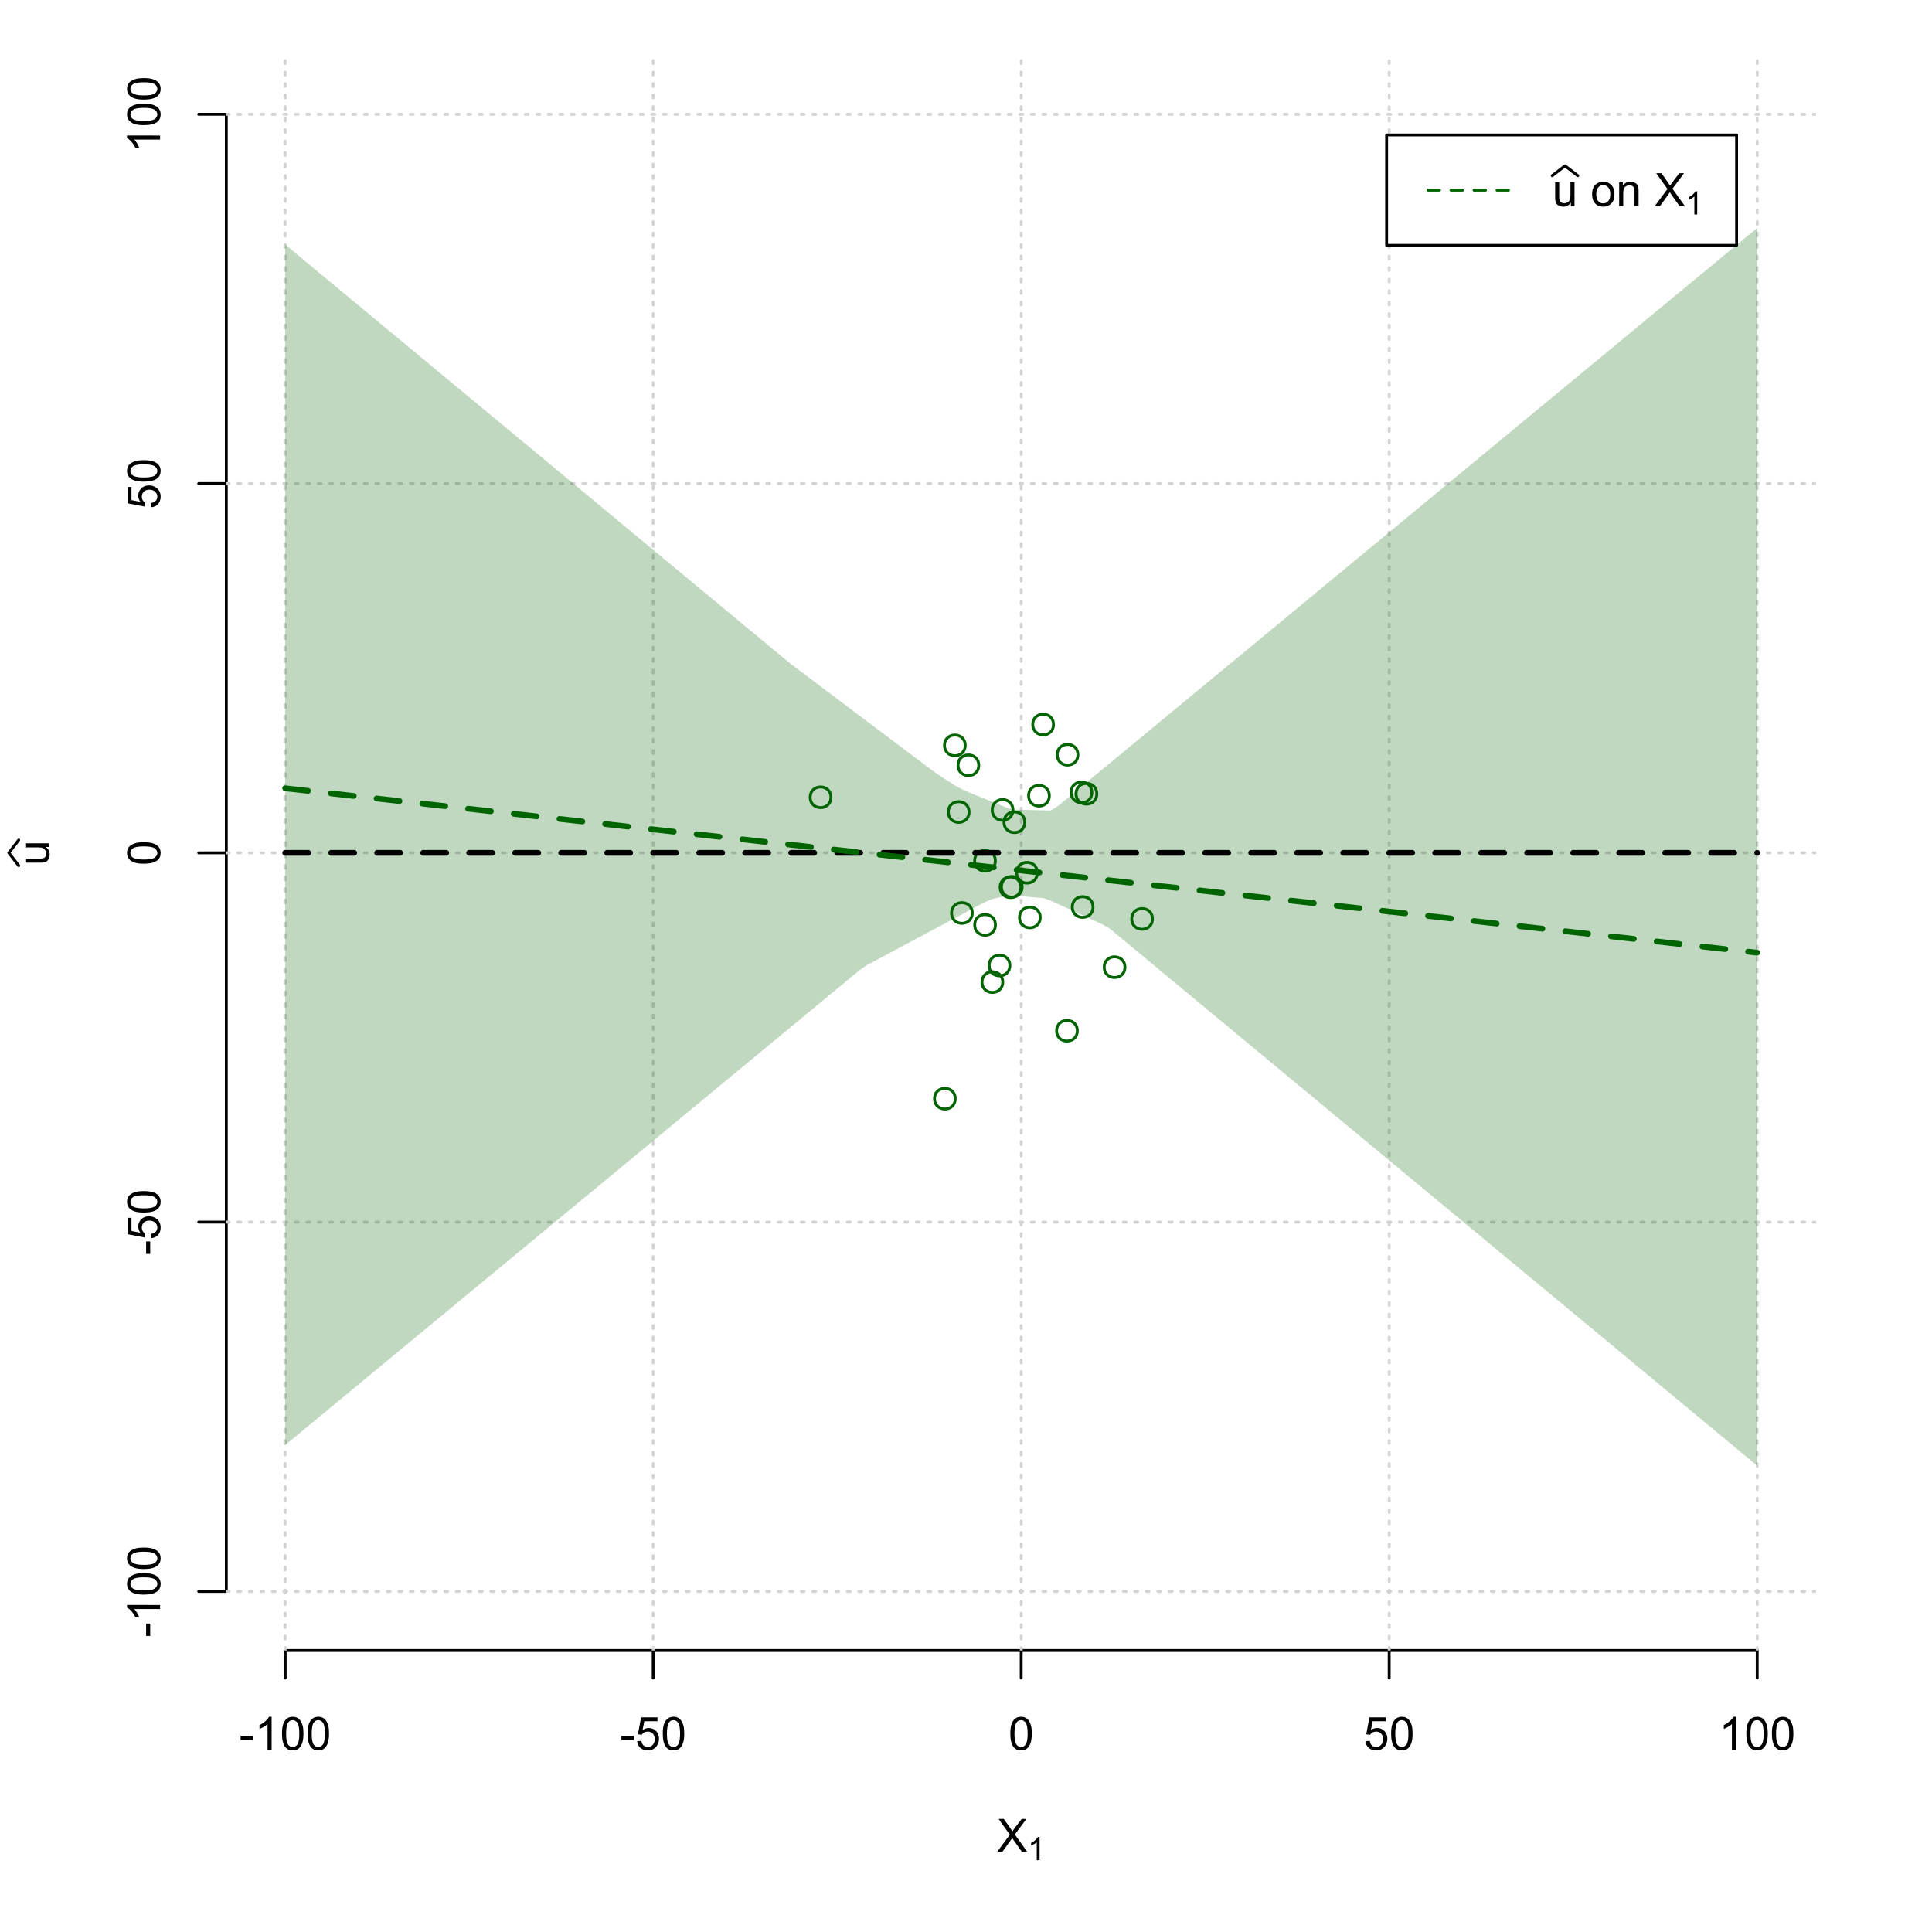 <?xml version="1.0" encoding="UTF-8"?>
<svg xmlns="http://www.w3.org/2000/svg" xmlns:xlink="http://www.w3.org/1999/xlink" width="504pt" height="504pt" viewBox="0 0 504 504" version="1.1">
<defs>
<g>
<symbol overflow="visible" id="glyph0-0">
<path style="stroke:none;" d="M 1.5 0 L 1.5 -7.5 L 7.5 -7.5 L 7.5 0 Z M 1.688 -0.188 L 7.312 -0.188 L 7.312 -7.312 L 1.688 -7.312 Z M 1.688 -0.188 "/>
</symbol>
<symbol overflow="visible" id="glyph0-1">
<path style="stroke:none;" d="M 0.055 0 L 3.375 -4.477 L 0.445 -8.59 L 1.797 -8.59 L 3.359 -6.387 C 3.68 -5.93 3.91 -5.578 4.047 -5.332 C 4.238 -5.645 4.465 -5.969 4.727 -6.312 L 6.457 -8.59 L 7.695 -8.59 L 4.676 -4.539 L 7.93 0 L 6.523 0 L 4.359 -3.062 C 4.238 -3.238 4.113 -3.43 3.984 -3.641 C 3.789 -3.324 3.652 -3.109 3.574 -2.992 L 1.418 0 Z M 0.055 0 "/>
</symbol>
<symbol overflow="visible" id="glyph0-2">
<path style="stroke:none;" d="M 0.383 -2.578 L 0.383 -3.641 L 3.621 -3.641 L 3.621 -2.578 Z M 0.383 -2.578 "/>
</symbol>
<symbol overflow="visible" id="glyph0-3">
<path style="stroke:none;" d="M 4.469 0 L 3.414 0 L 3.414 -6.719 C 3.16 -6.477 2.828 -6.234 2.414 -5.996 C 2 -5.75 1.629 -5.57 1.305 -5.449 L 1.305 -6.469 C 1.895 -6.742 2.41 -7.078 2.852 -7.477 C 3.293 -7.871 3.605 -8.254 3.789 -8.625 L 4.469 -8.625 Z M 4.469 0 "/>
</symbol>
<symbol overflow="visible" id="glyph0-4">
<path style="stroke:none;" d="M 0.5 -4.234 C 0.496 -5.246 0.602 -6.062 0.812 -6.688 C 1.02 -7.305 1.328 -7.785 1.742 -8.121 C 2.148 -8.457 2.668 -8.625 3.297 -8.625 C 3.758 -8.625 4.164 -8.531 4.512 -8.348 C 4.855 -8.16 5.141 -7.891 5.371 -7.543 C 5.594 -7.191 5.773 -6.766 5.906 -6.266 C 6.035 -5.762 6.098 -5.086 6.102 -4.234 C 6.098 -3.227 5.996 -2.414 5.789 -1.797 C 5.578 -1.176 5.266 -0.695 4.859 -0.359 C 4.445 -0.02 3.926 0.145 3.297 0.148 C 2.465 0.145 1.816 -0.148 1.348 -0.742 C 0.781 -1.457 0.496 -2.621 0.5 -4.234 Z M 1.582 -4.234 C 1.582 -2.824 1.746 -1.887 2.074 -1.418 C 2.402 -0.949 2.809 -0.715 3.297 -0.719 C 3.777 -0.715 4.184 -0.949 4.52 -1.422 C 4.848 -1.887 5.016 -2.824 5.016 -4.234 C 5.016 -5.648 4.848 -6.59 4.52 -7.055 C 4.184 -7.516 3.773 -7.746 3.289 -7.75 C 2.801 -7.746 2.414 -7.543 2.125 -7.137 C 1.762 -6.613 1.582 -5.645 1.582 -4.234 Z M 1.582 -4.234 "/>
</symbol>
<symbol overflow="visible" id="glyph0-5">
<path style="stroke:none;" d="M 0.5 -2.25 L 1.605 -2.344 C 1.684 -1.805 1.871 -1.398 2.176 -1.125 C 2.473 -0.852 2.836 -0.715 3.258 -0.719 C 3.766 -0.715 4.195 -0.906 4.547 -1.293 C 4.898 -1.672 5.074 -2.18 5.074 -2.82 C 5.074 -3.414 4.902 -3.891 4.566 -4.242 C 4.227 -4.59 3.785 -4.762 3.242 -4.766 C 2.898 -4.762 2.594 -4.684 2.32 -4.531 C 2.047 -4.375 1.832 -4.176 1.676 -3.93 L 0.688 -4.062 L 1.516 -8.473 L 5.789 -8.473 L 5.789 -7.465 L 2.359 -7.465 L 1.898 -5.156 C 2.414 -5.516 2.953 -5.695 3.523 -5.695 C 4.27 -5.695 4.902 -5.434 5.422 -4.914 C 5.934 -4.395 6.191 -3.727 6.195 -2.914 C 6.191 -2.133 5.965 -1.461 5.516 -0.898 C 4.961 -0.199 4.211 0.145 3.258 0.148 C 2.477 0.145 1.836 -0.07 1.344 -0.508 C 0.844 -0.941 0.562 -1.523 0.5 -2.25 Z M 0.5 -2.25 "/>
</symbol>
<symbol overflow="visible" id="glyph0-6">
<path style="stroke:none;" d="M 4.867 0 L 4.867 -0.914 C 4.379 -0.211 3.723 0.141 2.895 0.141 C 2.527 0.141 2.184 0.07 1.867 -0.07 C 1.547 -0.211 1.309 -0.387 1.156 -0.602 C 1 -0.812 0.895 -1.074 0.832 -1.383 C 0.785 -1.59 0.762 -1.918 0.766 -2.367 L 0.766 -6.223 L 1.82 -6.223 L 1.82 -2.773 C 1.816 -2.219 1.84 -1.848 1.887 -1.656 C 1.949 -1.379 2.09 -1.16 2.309 -1.004 C 2.523 -0.84 2.789 -0.762 3.105 -0.766 C 3.418 -0.762 3.715 -0.844 3.996 -1.008 C 4.273 -1.172 4.469 -1.391 4.586 -1.672 C 4.699 -1.949 4.758 -2.355 4.758 -2.891 L 4.758 -6.223 L 5.812 -6.223 L 5.812 0 Z M 4.867 0 "/>
</symbol>
<symbol overflow="visible" id="glyph0-7">
<path style="stroke:none;" d=""/>
</symbol>
<symbol overflow="visible" id="glyph0-8">
<path style="stroke:none;" d="M 0.398 -3.109 C 0.398 -4.262 0.719 -5.117 1.359 -5.672 C 1.895 -6.133 2.547 -6.363 3.316 -6.363 C 4.172 -6.363 4.871 -6.082 5.414 -5.52 C 5.953 -4.957 6.223 -4.184 6.227 -3.199 C 6.223 -2.398 6.102 -1.766 5.867 -1.309 C 5.625 -0.848 5.277 -0.492 4.82 -0.238 C 4.359 0.016 3.859 0.141 3.316 0.141 C 2.441 0.141 1.734 -0.137 1.203 -0.695 C 0.664 -1.254 0.398 -2.059 0.398 -3.109 Z M 1.484 -3.109 C 1.48 -2.309 1.656 -1.711 2.004 -1.32 C 2.348 -0.922 2.785 -0.727 3.316 -0.727 C 3.84 -0.727 4.273 -0.926 4.621 -1.324 C 4.969 -1.723 5.145 -2.328 5.145 -3.148 C 5.145 -3.914 4.969 -4.496 4.617 -4.895 C 4.266 -5.289 3.832 -5.488 3.316 -5.492 C 2.785 -5.488 2.348 -5.293 2.004 -4.898 C 1.656 -4.5 1.48 -3.902 1.484 -3.109 Z M 1.484 -3.109 "/>
</symbol>
<symbol overflow="visible" id="glyph0-9">
<path style="stroke:none;" d="M 0.789 0 L 0.789 -6.223 L 1.742 -6.223 L 1.742 -5.336 C 2.195 -6.02 2.855 -6.363 3.719 -6.363 C 4.09 -6.363 4.434 -6.293 4.754 -6.16 C 5.066 -6.023 5.305 -5.848 5.461 -5.633 C 5.617 -5.41 5.727 -5.152 5.789 -4.852 C 5.828 -4.656 5.848 -4.312 5.848 -3.828 L 5.848 0 L 4.793 0 L 4.793 -3.785 C 4.793 -4.215 4.75 -4.535 4.668 -4.75 C 4.586 -4.961 4.441 -5.129 4.234 -5.258 C 4.023 -5.383 3.777 -5.449 3.5 -5.449 C 3.047 -5.449 2.66 -5.305 2.332 -5.02 C 2.004 -4.734 1.84 -4.195 1.844 -3.398 L 1.844 0 Z M 0.789 0 "/>
</symbol>
<symbol overflow="visible" id="glyph1-0">
<path style="stroke:none;" d="M 1.051 0 L 1.051 -5.25 L 5.25 -5.25 L 5.25 0 Z M 1.18 -0.133 L 5.117 -0.133 L 5.117 -5.117 L 1.18 -5.117 Z M 1.18 -0.133 "/>
</symbol>
<symbol overflow="visible" id="glyph1-1">
<path style="stroke:none;" d="M 3.129 0 L 2.391 0 L 2.391 -4.703 C 2.211 -4.531 1.977 -4.363 1.691 -4.195 C 1.398 -4.023 1.141 -3.895 0.914 -3.812 L 0.914 -4.527 C 1.328 -4.719 1.688 -4.953 1.996 -5.234 C 2.305 -5.508 2.523 -5.777 2.652 -6.039 L 3.129 -6.039 Z M 3.129 0 "/>
</symbol>
<symbol overflow="visible" id="glyph2-0">
<path style="stroke:none;" d="M 0 -1.5 L -7.5 -1.5 L -7.5 -7.5 L 0 -7.5 Z M -0.188 -1.688 L -0.188 -7.312 L -7.312 -7.312 L -7.312 -1.688 Z M -0.188 -1.688 "/>
</symbol>
<symbol overflow="visible" id="glyph2-1">
<path style="stroke:none;" d="M 0 -4.867 L -0.914 -4.867 C -0.211 -4.379 0.141 -3.723 0.141 -2.895 C 0.141 -2.527 0.07 -2.184 -0.07 -1.867 C -0.211 -1.547 -0.387 -1.309 -0.598 -1.156 C -0.809 -1 -1.07 -0.895 -1.383 -0.832 C -1.59 -0.789 -1.918 -0.766 -2.367 -0.77 L -6.223 -0.77 L -6.223 -1.824 L -2.773 -1.824 C -2.219 -1.82 -1.848 -1.844 -1.656 -1.887 C -1.379 -1.949 -1.16 -2.09 -1.004 -2.309 C -0.84 -2.523 -0.762 -2.789 -0.766 -3.105 C -0.762 -3.418 -0.844 -3.715 -1.008 -3.996 C -1.172 -4.273 -1.391 -4.469 -1.672 -4.586 C -1.945 -4.699 -2.352 -4.758 -2.887 -4.758 L -6.223 -4.758 L -6.223 -5.812 L 0 -5.812 Z M 0 -4.867 "/>
</symbol>
<symbol overflow="visible" id="glyph2-2">
<path style="stroke:none;" d="M -2.578 -0.383 L -3.641 -0.383 L -3.641 -3.621 L -2.578 -3.621 Z M -2.578 -0.383 "/>
</symbol>
<symbol overflow="visible" id="glyph2-3">
<path style="stroke:none;" d="M 0 -4.469 L 0 -3.414 L -6.719 -3.418 C -6.477 -3.16 -6.234 -2.828 -5.996 -2.418 C -5.75 -2.004 -5.57 -1.633 -5.449 -1.309 L -6.469 -1.309 C -6.742 -1.895 -7.078 -2.41 -7.477 -2.852 C -7.871 -3.293 -8.254 -3.605 -8.625 -3.793 L -8.625 -4.473 Z M 0 -4.469 "/>
</symbol>
<symbol overflow="visible" id="glyph2-4">
<path style="stroke:none;" d="M -4.234 -0.5 C -5.246 -0.496 -6.062 -0.602 -6.688 -0.812 C -7.305 -1.02 -7.785 -1.328 -8.121 -1.742 C -8.457 -2.152 -8.625 -2.672 -8.625 -3.301 C -8.625 -3.758 -8.531 -4.164 -8.348 -4.512 C -8.16 -4.859 -7.891 -5.145 -7.543 -5.371 C -7.191 -5.594 -6.766 -5.773 -6.266 -5.906 C -5.762 -6.035 -5.086 -6.098 -4.234 -6.102 C -3.223 -6.098 -2.41 -5.996 -1.793 -5.789 C -1.176 -5.578 -0.695 -5.266 -0.359 -4.859 C -0.02 -4.445 0.145 -3.926 0.148 -3.297 C 0.145 -2.465 -0.148 -1.816 -0.742 -1.348 C -1.457 -0.781 -2.621 -0.496 -4.234 -0.5 Z M -4.234 -1.582 C -2.824 -1.582 -1.887 -1.746 -1.418 -2.074 C -0.949 -2.402 -0.715 -2.809 -0.719 -3.297 C -0.715 -3.777 -0.949 -4.184 -1.422 -4.52 C -1.887 -4.848 -2.824 -5.016 -4.234 -5.016 C -5.648 -5.016 -6.59 -4.848 -7.055 -4.52 C -7.516 -4.188 -7.746 -3.777 -7.75 -3.289 C -7.746 -2.801 -7.543 -2.414 -7.137 -2.129 C -6.613 -1.762 -5.645 -1.582 -4.234 -1.582 Z M -4.234 -1.582 "/>
</symbol>
<symbol overflow="visible" id="glyph2-5">
<path style="stroke:none;" d="M -2.25 -0.5 L -2.344 -1.605 C -1.805 -1.684 -1.398 -1.871 -1.125 -2.176 C -0.852 -2.473 -0.715 -2.836 -0.719 -3.258 C -0.715 -3.766 -0.906 -4.195 -1.293 -4.547 C -1.672 -4.898 -2.18 -5.074 -2.816 -5.074 C -3.414 -5.074 -3.891 -4.902 -4.242 -4.566 C -4.59 -4.227 -4.762 -3.785 -4.766 -3.242 C -4.762 -2.898 -4.684 -2.594 -4.531 -2.32 C -4.375 -2.047 -4.176 -1.832 -3.93 -1.676 L -4.062 -0.688 L -8.473 -1.52 L -8.473 -5.789 L -7.465 -5.789 L -7.465 -2.363 L -5.156 -1.898 C -5.516 -2.414 -5.695 -2.953 -5.695 -3.523 C -5.695 -4.27 -5.434 -4.902 -4.914 -5.422 C -4.395 -5.934 -3.727 -6.191 -2.91 -6.195 C -2.133 -6.191 -1.461 -5.965 -0.895 -5.516 C -0.199 -4.961 0.145 -4.211 0.148 -3.258 C 0.145 -2.477 -0.07 -1.836 -0.508 -1.344 C -0.941 -0.848 -1.523 -0.566 -2.25 -0.5 Z M -2.25 -0.5 "/>
</symbol>
</g>
<clipPath id="clip1">
  <path d="M 74 14.398 L 75 14.398 L 75 430.559 L 74 430.559 Z M 74 14.398 "/>
</clipPath>
<clipPath id="clip2">
  <path d="M 170 14.398 L 171 14.398 L 171 430.559 L 170 430.559 Z M 170 14.398 "/>
</clipPath>
<clipPath id="clip3">
  <path d="M 266 14.398 L 267 14.398 L 267 430.559 L 266 430.559 Z M 266 14.398 "/>
</clipPath>
<clipPath id="clip4">
  <path d="M 362 14.398 L 363 14.398 L 363 430.559 L 362 430.559 Z M 362 14.398 "/>
</clipPath>
<clipPath id="clip5">
  <path d="M 458 14.398 L 459 14.398 L 459 430.559 L 458 430.559 Z M 458 14.398 "/>
</clipPath>
<clipPath id="clip6">
  <path d="M 59.039 414 L 473.758 414 L 473.758 416 L 59.039 416 Z M 59.039 414 "/>
</clipPath>
<clipPath id="clip7">
  <path d="M 59.039 318 L 473.758 318 L 473.758 320 L 59.039 320 Z M 59.039 318 "/>
</clipPath>
<clipPath id="clip8">
  <path d="M 59.039 222 L 473.758 222 L 473.758 223 L 59.039 223 Z M 59.039 222 "/>
</clipPath>
<clipPath id="clip9">
  <path d="M 59.039 125 L 473.758 125 L 473.758 127 L 59.039 127 Z M 59.039 125 "/>
</clipPath>
<clipPath id="clip10">
  <path d="M 59.039 29 L 473.758 29 L 473.758 31 L 59.039 31 Z M 59.039 29 "/>
</clipPath>
</defs>
<g id="surface2796">
<rect x="0" y="0" width="504" height="504" style="fill:rgb(100%,100%,100%);fill-opacity:1;stroke:none;"/>
<g style="fill:rgb(0%,0%,0%);fill-opacity:1;">
  <use xlink:href="#glyph0-1" x="260.062" y="483.102"/>
</g>
<g style="fill:rgb(0%,0%,0%);fill-opacity:1;">
  <use xlink:href="#glyph1-1" x="268.066" y="485.281"/>
</g>
<g style="fill:rgb(0%,0%,0%);fill-opacity:1;">
  <use xlink:href="#glyph2-1" x="12.82" y="225.816"/>
</g>
<path style="fill:none;stroke-width:0.75;stroke-linecap:round;stroke-linejoin:round;stroke:rgb(0%,0%,0%);stroke-opacity:1;stroke-miterlimit:10;" d="M 4.879 225.816 L 2.301 222.48 L 4.879 219.145 "/>
<path style="fill:none;stroke-width:0.75;stroke-linecap:round;stroke-linejoin:round;stroke:rgb(0%,0%,0%);stroke-opacity:1;stroke-miterlimit:10;" d="M 74.398 430.559 L 458.398 430.559 "/>
<path style="fill:none;stroke-width:0.75;stroke-linecap:round;stroke-linejoin:round;stroke:rgb(0%,0%,0%);stroke-opacity:1;stroke-miterlimit:10;" d="M 74.398 430.559 L 74.398 437.762 "/>
<path style="fill:none;stroke-width:0.75;stroke-linecap:round;stroke-linejoin:round;stroke:rgb(0%,0%,0%);stroke-opacity:1;stroke-miterlimit:10;" d="M 170.398 430.559 L 170.398 437.762 "/>
<path style="fill:none;stroke-width:0.75;stroke-linecap:round;stroke-linejoin:round;stroke:rgb(0%,0%,0%);stroke-opacity:1;stroke-miterlimit:10;" d="M 266.398 430.559 L 266.398 437.762 "/>
<path style="fill:none;stroke-width:0.75;stroke-linecap:round;stroke-linejoin:round;stroke:rgb(0%,0%,0%);stroke-opacity:1;stroke-miterlimit:10;" d="M 362.398 430.559 L 362.398 437.762 "/>
<path style="fill:none;stroke-width:0.75;stroke-linecap:round;stroke-linejoin:round;stroke:rgb(0%,0%,0%);stroke-opacity:1;stroke-miterlimit:10;" d="M 458.398 430.559 L 458.398 437.762 "/>
<g style="fill:rgb(0%,0%,0%);fill-opacity:1;">
  <use xlink:href="#glyph0-2" x="62.391" y="456.48"/>
  <use xlink:href="#glyph0-3" x="66.387" y="456.48"/>
  <use xlink:href="#glyph0-4" x="73.061" y="456.48"/>
  <use xlink:href="#glyph0-4" x="79.734" y="456.48"/>
</g>
<g style="fill:rgb(0%,0%,0%);fill-opacity:1;">
  <use xlink:href="#glyph0-2" x="161.727" y="456.48"/>
  <use xlink:href="#glyph0-5" x="165.723" y="456.48"/>
  <use xlink:href="#glyph0-4" x="172.396" y="456.48"/>
</g>
<g style="fill:rgb(0%,0%,0%);fill-opacity:1;">
  <use xlink:href="#glyph0-4" x="263.062" y="456.48"/>
</g>
<g style="fill:rgb(0%,0%,0%);fill-opacity:1;">
  <use xlink:href="#glyph0-5" x="355.727" y="456.48"/>
  <use xlink:href="#glyph0-4" x="362.4" y="456.48"/>
</g>
<g style="fill:rgb(0%,0%,0%);fill-opacity:1;">
  <use xlink:href="#glyph0-3" x="448.387" y="456.48"/>
  <use xlink:href="#glyph0-4" x="455.061" y="456.48"/>
  <use xlink:href="#glyph0-4" x="461.734" y="456.48"/>
</g>
<path style="fill:none;stroke-width:0.75;stroke-linecap:round;stroke-linejoin:round;stroke:rgb(0%,0%,0%);stroke-opacity:1;stroke-miterlimit:10;" d="M 59.039 415.148 L 59.039 29.812 "/>
<path style="fill:none;stroke-width:0.75;stroke-linecap:round;stroke-linejoin:round;stroke:rgb(0%,0%,0%);stroke-opacity:1;stroke-miterlimit:10;" d="M 59.039 415.148 L 51.84 415.148 "/>
<path style="fill:none;stroke-width:0.75;stroke-linecap:round;stroke-linejoin:round;stroke:rgb(0%,0%,0%);stroke-opacity:1;stroke-miterlimit:10;" d="M 59.039 318.812 L 51.84 318.812 "/>
<path style="fill:none;stroke-width:0.75;stroke-linecap:round;stroke-linejoin:round;stroke:rgb(0%,0%,0%);stroke-opacity:1;stroke-miterlimit:10;" d="M 59.039 222.48 L 51.84 222.48 "/>
<path style="fill:none;stroke-width:0.75;stroke-linecap:round;stroke-linejoin:round;stroke:rgb(0%,0%,0%);stroke-opacity:1;stroke-miterlimit:10;" d="M 59.039 126.148 L 51.84 126.148 "/>
<path style="fill:none;stroke-width:0.75;stroke-linecap:round;stroke-linejoin:round;stroke:rgb(0%,0%,0%);stroke-opacity:1;stroke-miterlimit:10;" d="M 59.039 29.812 L 51.84 29.812 "/>
<g style="fill:rgb(0%,0%,0%);fill-opacity:1;">
  <use xlink:href="#glyph2-2" x="41.762" y="427.156"/>
  <use xlink:href="#glyph2-3" x="41.762" y="423.16"/>
  <use xlink:href="#glyph2-4" x="41.762" y="416.486"/>
  <use xlink:href="#glyph2-4" x="41.762" y="409.812"/>
</g>
<g style="fill:rgb(0%,0%,0%);fill-opacity:1;">
  <use xlink:href="#glyph2-2" x="41.762" y="327.484"/>
  <use xlink:href="#glyph2-5" x="41.762" y="323.488"/>
  <use xlink:href="#glyph2-4" x="41.762" y="316.814"/>
</g>
<g style="fill:rgb(0%,0%,0%);fill-opacity:1;">
  <use xlink:href="#glyph2-4" x="41.762" y="225.816"/>
</g>
<g style="fill:rgb(0%,0%,0%);fill-opacity:1;">
  <use xlink:href="#glyph2-5" x="41.762" y="132.82"/>
  <use xlink:href="#glyph2-4" x="41.762" y="126.146"/>
</g>
<g style="fill:rgb(0%,0%,0%);fill-opacity:1;">
  <use xlink:href="#glyph2-3" x="41.762" y="39.824"/>
  <use xlink:href="#glyph2-4" x="41.762" y="33.15"/>
  <use xlink:href="#glyph2-4" x="41.762" y="26.477"/>
</g>
<g clip-path="url(#clip1)" clip-rule="nonzero">
<path style="fill:none;stroke-width:0.75;stroke-linecap:round;stroke-linejoin:round;stroke:rgb(82.745%,82.745%,82.745%);stroke-opacity:1;stroke-dasharray:0.75,2.25;stroke-miterlimit:10;" d="M 74.398 430.559 L 74.398 14.398 "/>
</g>
<g clip-path="url(#clip2)" clip-rule="nonzero">
<path style="fill:none;stroke-width:0.75;stroke-linecap:round;stroke-linejoin:round;stroke:rgb(82.745%,82.745%,82.745%);stroke-opacity:1;stroke-dasharray:0.75,2.25;stroke-miterlimit:10;" d="M 170.398 430.559 L 170.398 14.398 "/>
</g>
<g clip-path="url(#clip3)" clip-rule="nonzero">
<path style="fill:none;stroke-width:0.75;stroke-linecap:round;stroke-linejoin:round;stroke:rgb(82.745%,82.745%,82.745%);stroke-opacity:1;stroke-dasharray:0.75,2.25;stroke-miterlimit:10;" d="M 266.398 430.559 L 266.398 14.398 "/>
</g>
<g clip-path="url(#clip4)" clip-rule="nonzero">
<path style="fill:none;stroke-width:0.75;stroke-linecap:round;stroke-linejoin:round;stroke:rgb(82.745%,82.745%,82.745%);stroke-opacity:1;stroke-dasharray:0.75,2.25;stroke-miterlimit:10;" d="M 362.398 430.559 L 362.398 14.398 "/>
</g>
<g clip-path="url(#clip5)" clip-rule="nonzero">
<path style="fill:none;stroke-width:0.75;stroke-linecap:round;stroke-linejoin:round;stroke:rgb(82.745%,82.745%,82.745%);stroke-opacity:1;stroke-dasharray:0.75,2.25;stroke-miterlimit:10;" d="M 458.398 430.559 L 458.398 14.398 "/>
</g>
<g clip-path="url(#clip6)" clip-rule="nonzero">
<path style="fill:none;stroke-width:0.75;stroke-linecap:round;stroke-linejoin:round;stroke:rgb(82.745%,82.745%,82.745%);stroke-opacity:1;stroke-dasharray:0.75,2.25;stroke-miterlimit:10;" d="M 59.039 415.148 L 473.762 415.148 "/>
</g>
<g clip-path="url(#clip7)" clip-rule="nonzero">
<path style="fill:none;stroke-width:0.75;stroke-linecap:round;stroke-linejoin:round;stroke:rgb(82.745%,82.745%,82.745%);stroke-opacity:1;stroke-dasharray:0.75,2.25;stroke-miterlimit:10;" d="M 59.039 318.812 L 473.762 318.812 "/>
</g>
<g clip-path="url(#clip8)" clip-rule="nonzero">
<path style="fill:none;stroke-width:0.75;stroke-linecap:round;stroke-linejoin:round;stroke:rgb(82.745%,82.745%,82.745%);stroke-opacity:1;stroke-dasharray:0.75,2.25;stroke-miterlimit:10;" d="M 59.039 222.48 L 473.762 222.48 "/>
</g>
<g clip-path="url(#clip9)" clip-rule="nonzero">
<path style="fill:none;stroke-width:0.75;stroke-linecap:round;stroke-linejoin:round;stroke:rgb(82.745%,82.745%,82.745%);stroke-opacity:1;stroke-dasharray:0.75,2.25;stroke-miterlimit:10;" d="M 59.039 126.148 L 473.762 126.148 "/>
</g>
<g clip-path="url(#clip10)" clip-rule="nonzero">
<path style="fill:none;stroke-width:0.75;stroke-linecap:round;stroke-linejoin:round;stroke:rgb(82.745%,82.745%,82.745%);stroke-opacity:1;stroke-dasharray:0.75,2.25;stroke-miterlimit:10;" d="M 59.039 29.812 L 473.762 29.812 "/>
</g>
<path style=" stroke:none;fill-rule:nonzero;fill:rgb(0%,39.216%,0%);fill-opacity:0.251;" d="M 74.398 29.812 L 74.398 63.809 L 76.32 65.398 L 78.238 66.992 L 80.16 68.586 L 82.078 70.18 L 84 71.77 L 85.922 73.363 L 87.84 74.957 L 89.762 76.551 L 91.68 78.141 L 93.602 79.734 L 95.52 81.328 L 97.441 82.918 L 99.359 84.512 L 101.281 86.105 L 103.199 87.699 L 105.121 89.289 L 107.039 90.883 L 108.961 92.477 L 110.879 94.07 L 112.801 95.66 L 114.719 97.254 L 116.641 98.848 L 118.559 100.441 L 120.48 102.031 L 122.398 103.625 L 124.32 105.219 L 126.238 106.812 L 128.16 108.402 L 130.078 109.996 L 133.922 113.184 L 135.84 114.773 L 137.762 116.367 L 139.68 117.961 L 141.602 119.551 L 143.52 121.145 L 145.441 122.738 L 147.359 124.332 L 149.281 125.922 L 151.199 127.516 L 153.121 129.109 L 155.039 130.703 L 156.961 132.293 L 158.879 133.887 L 160.801 135.48 L 162.719 137.074 L 164.641 138.664 L 166.559 140.258 L 168.48 141.852 L 170.398 143.445 L 172.32 145.035 L 174.238 146.629 L 176.16 148.223 L 178.078 149.816 L 180 151.406 L 181.922 153 L 183.84 154.594 L 185.762 156.184 L 187.68 157.777 L 189.602 159.371 L 191.52 160.965 L 193.441 162.555 L 195.359 164.148 L 197.281 165.742 L 199.199 167.336 L 201.121 168.926 L 203.039 170.52 L 204.961 172.113 L 206.879 173.637 L 208.801 175.082 L 210.719 176.527 L 212.641 177.973 L 214.559 179.422 L 216.48 180.867 L 218.398 182.312 L 220.32 183.758 L 222.238 185.207 L 224.16 186.652 L 226.078 188.098 L 228 189.543 L 229.922 190.992 L 231.84 192.438 L 233.762 193.883 L 235.68 195.328 L 237.602 196.777 L 239.52 198.223 L 241.441 199.668 L 243.359 201.113 L 245.281 202.434 L 247.199 203.672 L 249.121 204.914 L 251.039 205.918 L 252.961 206.797 L 254.879 207.574 L 256.801 208.352 L 258.719 209.129 L 260.641 209.906 L 262.559 210.684 L 264.48 211.211 L 266.398 211.258 L 268.32 211.305 L 270.238 211.352 L 272.16 211.398 L 274.078 211.445 L 276 210.277 L 277.922 208.688 L 279.84 207.102 L 281.762 205.516 L 283.68 203.926 L 285.602 202.34 L 287.52 200.75 L 289.441 199.164 L 291.359 197.574 L 293.281 195.988 L 295.199 194.402 L 297.121 192.812 L 299.039 191.227 L 300.961 189.637 L 302.879 188.051 L 304.801 186.461 L 306.719 184.875 L 308.641 183.289 L 310.559 181.699 L 312.48 180.113 L 314.398 178.523 L 316.32 176.938 L 318.238 175.352 L 320.16 173.762 L 322.078 172.176 L 324 170.586 L 325.922 169 L 327.84 167.41 L 329.762 165.824 L 331.68 164.238 L 333.602 162.648 L 335.52 161.062 L 337.441 159.473 L 339.359 157.887 L 341.281 156.297 L 343.199 154.711 L 345.121 153.125 L 347.039 151.535 L 348.961 149.949 L 350.879 148.359 L 352.801 146.773 L 354.719 145.184 L 356.641 143.598 L 358.559 142.012 L 360.48 140.422 L 362.398 138.836 L 364.32 137.246 L 366.238 135.66 L 368.16 134.074 L 370.078 132.484 L 372 130.898 L 373.922 129.309 L 375.84 127.723 L 377.762 126.133 L 379.68 124.547 L 381.602 122.961 L 383.52 121.371 L 385.441 119.785 L 387.359 118.195 L 389.281 116.609 L 391.199 115.02 L 393.121 113.434 L 395.039 111.848 L 396.961 110.258 L 398.879 108.672 L 400.801 107.082 L 402.719 105.496 L 404.641 103.91 L 406.559 102.32 L 408.48 100.734 L 410.398 99.145 L 412.32 97.559 L 414.238 95.969 L 416.16 94.383 L 418.078 92.797 L 420 91.207 L 421.922 89.621 L 423.84 88.031 L 425.762 86.445 L 427.68 84.855 L 429.602 83.27 L 431.52 81.684 L 433.441 80.094 L 435.359 78.508 L 437.281 76.918 L 439.199 75.332 L 441.121 73.742 L 443.039 72.156 L 444.961 70.57 L 446.879 68.98 L 448.801 67.395 L 450.719 65.805 L 452.641 64.219 L 454.559 62.633 L 456.48 61.043 L 458.398 59.457 L 458.398 29.812 L 458.398 415.148 L 458.398 382.352 L 456.48 380.762 L 454.559 379.168 L 452.641 377.574 L 450.719 375.98 L 448.801 374.391 L 446.879 372.797 L 444.961 371.203 L 443.039 369.609 L 441.121 368.02 L 439.199 366.426 L 437.281 364.832 L 435.359 363.242 L 433.441 361.648 L 431.52 360.055 L 429.602 358.461 L 427.68 356.871 L 425.762 355.277 L 423.84 353.684 L 421.922 352.09 L 420 350.5 L 418.078 348.906 L 416.16 347.312 L 414.238 345.719 L 412.32 344.129 L 410.398 342.535 L 408.48 340.941 L 406.559 339.348 L 404.641 337.758 L 402.719 336.164 L 400.801 334.57 L 398.879 332.977 L 396.961 331.387 L 395.039 329.793 L 393.121 328.199 L 391.199 326.609 L 389.281 325.016 L 387.359 323.422 L 385.441 321.828 L 383.52 320.238 L 381.602 318.645 L 379.68 317.051 L 377.762 315.457 L 375.84 313.867 L 373.922 312.273 L 370.078 309.086 L 368.16 307.496 L 366.238 305.902 L 364.32 304.309 L 362.398 302.715 L 360.48 301.125 L 358.559 299.531 L 356.641 297.938 L 354.719 296.344 L 352.801 294.754 L 350.879 293.16 L 348.961 291.566 L 347.039 289.977 L 345.121 288.383 L 343.199 286.789 L 341.281 285.195 L 339.359 283.605 L 337.441 282.012 L 335.52 280.418 L 333.602 278.824 L 331.68 277.234 L 329.762 275.641 L 327.84 274.047 L 325.922 272.453 L 324 270.863 L 322.078 269.27 L 320.16 267.676 L 318.238 266.082 L 316.32 264.492 L 314.398 262.898 L 312.48 261.305 L 310.559 259.711 L 308.641 258.121 L 306.719 256.527 L 304.801 254.934 L 302.879 253.344 L 300.961 251.75 L 299.039 250.156 L 297.121 248.562 L 295.199 246.973 L 293.281 245.379 L 291.359 243.785 L 289.441 242.191 L 287.52 241.102 L 285.602 240.227 L 283.68 239.348 L 281.762 238.469 L 279.84 237.59 L 277.922 236.711 L 274.078 234.953 L 272.16 234.285 L 270.238 234.125 L 268.32 233.961 L 266.398 233.801 L 264.48 233.637 L 262.559 233.668 L 260.641 234.121 L 258.719 234.574 L 256.801 235.395 L 254.879 236.418 L 252.961 237.445 L 251.039 238.469 L 249.121 239.496 L 247.199 240.52 L 245.281 241.547 L 243.359 242.57 L 241.441 243.598 L 239.52 244.621 L 237.602 245.648 L 235.68 246.672 L 233.762 247.699 L 231.84 248.723 L 229.922 249.75 L 228 250.773 L 226.078 251.801 L 224.16 253.141 L 222.238 254.73 L 220.32 256.316 L 218.398 257.902 L 216.48 259.492 L 214.559 261.078 L 212.641 262.668 L 210.719 264.254 L 208.801 265.844 L 206.879 267.43 L 204.961 269.016 L 203.039 270.605 L 201.121 272.191 L 199.199 273.781 L 197.281 275.367 L 195.359 276.957 L 193.441 278.543 L 191.52 280.129 L 189.602 281.719 L 187.68 283.305 L 185.762 284.895 L 183.84 286.48 L 181.922 288.07 L 178.078 291.242 L 176.16 292.832 L 174.238 294.418 L 172.32 296.008 L 170.398 297.594 L 168.48 299.18 L 166.559 300.77 L 164.641 302.355 L 162.719 303.945 L 160.801 305.531 L 158.879 307.121 L 156.961 308.707 L 155.039 310.293 L 153.121 311.883 L 151.199 313.469 L 149.281 315.059 L 147.359 316.645 L 145.441 318.234 L 143.52 319.82 L 141.602 321.406 L 139.68 322.996 L 137.762 324.582 L 135.84 326.172 L 133.922 327.758 L 132 329.344 L 130.078 330.934 L 128.16 332.52 L 126.238 334.109 L 124.32 335.695 L 122.398 337.285 L 120.48 338.871 L 118.559 340.457 L 116.641 342.047 L 114.719 343.633 L 112.801 345.223 L 110.879 346.809 L 108.961 348.398 L 107.039 349.984 L 105.121 351.57 L 103.199 353.16 L 101.281 354.746 L 99.359 356.336 L 97.441 357.922 L 95.52 359.512 L 93.602 361.098 L 91.68 362.684 L 89.762 364.273 L 87.84 365.859 L 85.922 367.449 L 82.078 370.621 L 80.16 372.211 L 78.238 373.797 L 76.32 375.387 L 74.398 376.973 L 74.398 415.148 Z M 74.398 29.812 "/>
<path style="fill:none;stroke-width:0.75;stroke-linecap:round;stroke-linejoin:round;stroke:rgb(0%,39.216%,0%);stroke-opacity:1;stroke-miterlimit:10;" d="M 281.191 196.895 C 281.191 200.496 275.793 200.496 275.793 196.895 C 275.793 193.297 281.191 193.297 281.191 196.895 "/>
<path style="fill:none;stroke-width:0.75;stroke-linecap:round;stroke-linejoin:round;stroke:rgb(0%,39.216%,0%);stroke-opacity:1;stroke-miterlimit:10;" d="M 281.043 268.891 C 281.043 272.492 275.641 272.492 275.641 268.891 C 275.641 265.293 281.043 265.293 281.043 268.891 "/>
<path style="fill:none;stroke-width:0.75;stroke-linecap:round;stroke-linejoin:round;stroke:rgb(0%,39.216%,0%);stroke-opacity:1;stroke-miterlimit:10;" d="M 252.793 211.832 C 252.793 215.43 247.395 215.43 247.395 211.832 C 247.395 208.23 252.793 208.23 252.793 211.832 "/>
<path style="fill:none;stroke-width:0.75;stroke-linecap:round;stroke-linejoin:round;stroke:rgb(0%,39.216%,0%);stroke-opacity:1;stroke-miterlimit:10;" d="M 271.359 239.336 C 271.359 242.934 265.961 242.934 265.961 239.336 C 265.961 235.734 271.359 235.734 271.359 239.336 "/>
<path style="fill:none;stroke-width:0.75;stroke-linecap:round;stroke-linejoin:round;stroke:rgb(0%,39.216%,0%);stroke-opacity:1;stroke-miterlimit:10;" d="M 266.312 231.461 C 266.312 235.062 260.91 235.062 260.91 231.461 C 260.91 227.863 266.312 227.863 266.312 231.461 "/>
<path style="fill:none;stroke-width:0.75;stroke-linecap:round;stroke-linejoin:round;stroke:rgb(0%,39.216%,0%);stroke-opacity:1;stroke-miterlimit:10;" d="M 300.633 239.719 C 300.633 243.32 295.234 243.32 295.234 239.719 C 295.234 236.121 300.633 236.121 300.633 239.719 "/>
<path style="fill:none;stroke-width:0.75;stroke-linecap:round;stroke-linejoin:round;stroke:rgb(0%,39.216%,0%);stroke-opacity:1;stroke-miterlimit:10;" d="M 285.129 236.613 C 285.129 240.215 279.73 240.215 279.73 236.613 C 279.73 233.016 285.129 233.016 285.129 236.613 "/>
<path style="fill:none;stroke-width:0.75;stroke-linecap:round;stroke-linejoin:round;stroke:rgb(0%,39.216%,0%);stroke-opacity:1;stroke-miterlimit:10;" d="M 251.793 194.445 C 251.793 198.047 246.391 198.047 246.391 194.445 C 246.391 190.848 251.793 190.848 251.793 194.445 "/>
<path style="fill:none;stroke-width:0.75;stroke-linecap:round;stroke-linejoin:round;stroke:rgb(0%,39.216%,0%);stroke-opacity:1;stroke-miterlimit:10;" d="M 273.734 207.586 C 273.734 211.188 268.332 211.188 268.332 207.586 C 268.332 203.988 273.734 203.988 273.734 207.586 "/>
<path style="fill:none;stroke-width:0.75;stroke-linecap:round;stroke-linejoin:round;stroke:rgb(0%,39.216%,0%);stroke-opacity:1;stroke-miterlimit:10;" d="M 259.652 224.555 C 259.652 228.152 254.254 228.152 254.254 224.555 C 254.254 220.953 259.652 220.953 259.652 224.555 "/>
<path style="fill:none;stroke-width:0.75;stroke-linecap:round;stroke-linejoin:round;stroke:rgb(0%,39.216%,0%);stroke-opacity:1;stroke-miterlimit:10;" d="M 216.762 207.992 C 216.762 211.59 211.359 211.59 211.359 207.992 C 211.359 204.391 216.762 204.391 216.762 207.992 "/>
<path style="fill:none;stroke-width:0.75;stroke-linecap:round;stroke-linejoin:round;stroke:rgb(0%,39.216%,0%);stroke-opacity:1;stroke-miterlimit:10;" d="M 286.117 207.07 C 286.117 210.672 280.715 210.672 280.715 207.07 C 280.715 203.473 286.117 203.473 286.117 207.07 "/>
<path style="fill:none;stroke-width:0.75;stroke-linecap:round;stroke-linejoin:round;stroke:rgb(0%,39.216%,0%);stroke-opacity:1;stroke-miterlimit:10;" d="M 259.672 241.281 C 259.672 244.879 254.27 244.879 254.27 241.281 C 254.27 237.68 259.672 237.68 259.672 241.281 "/>
<path style="fill:none;stroke-width:0.75;stroke-linecap:round;stroke-linejoin:round;stroke:rgb(0%,39.216%,0%);stroke-opacity:1;stroke-miterlimit:10;" d="M 274.816 189.008 C 274.816 192.609 269.418 192.609 269.418 189.008 C 269.418 185.41 274.816 185.41 274.816 189.008 "/>
<path style="fill:none;stroke-width:0.75;stroke-linecap:round;stroke-linejoin:round;stroke:rgb(0%,39.216%,0%);stroke-opacity:1;stroke-miterlimit:10;" d="M 284.82 206.711 C 284.82 210.309 279.422 210.309 279.422 206.711 C 279.422 203.109 284.82 203.109 284.82 206.711 "/>
<path style="fill:none;stroke-width:0.75;stroke-linecap:round;stroke-linejoin:round;stroke:rgb(0%,39.216%,0%);stroke-opacity:1;stroke-miterlimit:10;" d="M 267.328 214.496 C 267.328 218.098 261.926 218.098 261.926 214.496 C 261.926 210.895 267.328 210.895 267.328 214.496 "/>
<path style="fill:none;stroke-width:0.75;stroke-linecap:round;stroke-linejoin:round;stroke:rgb(0%,39.216%,0%);stroke-opacity:1;stroke-miterlimit:10;" d="M 263.441 251.863 C 263.441 255.465 258.043 255.465 258.043 251.863 C 258.043 248.266 263.441 248.266 263.441 251.863 "/>
<path style="fill:none;stroke-width:0.75;stroke-linecap:round;stroke-linejoin:round;stroke:rgb(0%,39.216%,0%);stroke-opacity:1;stroke-miterlimit:10;" d="M 261.578 256.195 C 261.578 259.797 256.18 259.797 256.18 256.195 C 256.18 252.598 261.578 252.598 261.578 256.195 "/>
<path style="fill:none;stroke-width:0.75;stroke-linecap:round;stroke-linejoin:round;stroke:rgb(0%,39.216%,0%);stroke-opacity:1;stroke-miterlimit:10;" d="M 293.457 252.301 C 293.457 255.898 288.059 255.898 288.059 252.301 C 288.059 248.699 293.457 248.699 293.457 252.301 "/>
<path style="fill:none;stroke-width:0.75;stroke-linecap:round;stroke-linejoin:round;stroke:rgb(0%,39.216%,0%);stroke-opacity:1;stroke-miterlimit:10;" d="M 264.238 211.289 C 264.238 214.891 258.84 214.891 258.84 211.289 C 258.84 207.691 264.238 207.691 264.238 211.289 "/>
<path style="fill:none;stroke-width:0.75;stroke-linecap:round;stroke-linejoin:round;stroke:rgb(0%,39.216%,0%);stroke-opacity:1;stroke-miterlimit:10;" d="M 255.328 199.637 C 255.328 203.234 249.93 203.234 249.93 199.637 C 249.93 196.035 255.328 196.035 255.328 199.637 "/>
<path style="fill:none;stroke-width:0.75;stroke-linecap:round;stroke-linejoin:round;stroke:rgb(0%,39.216%,0%);stroke-opacity:1;stroke-miterlimit:10;" d="M 249.188 286.613 C 249.188 290.211 243.789 290.211 243.789 286.613 C 243.789 283.012 249.188 283.012 249.188 286.613 "/>
<path style="fill:none;stroke-width:0.75;stroke-linecap:round;stroke-linejoin:round;stroke:rgb(0%,39.216%,0%);stroke-opacity:1;stroke-miterlimit:10;" d="M 266.641 231.352 C 266.641 234.953 261.238 234.953 261.238 231.352 C 261.238 227.754 266.641 227.754 266.641 231.352 "/>
<path style="fill:none;stroke-width:0.75;stroke-linecap:round;stroke-linejoin:round;stroke:rgb(0%,39.216%,0%);stroke-opacity:1;stroke-miterlimit:10;" d="M 270.602 227.672 C 270.602 231.27 265.203 231.27 265.203 227.672 C 265.203 224.07 270.602 224.07 270.602 227.672 "/>
<path style="fill:none;stroke-width:0.75;stroke-linecap:round;stroke-linejoin:round;stroke:rgb(0%,39.216%,0%);stroke-opacity:1;stroke-miterlimit:10;" d="M 253.629 238.168 C 253.629 241.77 248.23 241.77 248.23 238.168 C 248.23 234.57 253.629 234.57 253.629 238.168 "/>
<path style="fill:none;stroke-width:1.5;stroke-linecap:round;stroke-linejoin:round;stroke:rgb(0%,0%,0%);stroke-opacity:1;stroke-dasharray:6,6;stroke-miterlimit:10;" d="M 74.398 222.48 L 458.398 222.48 "/>
<path style="fill:none;stroke-width:1.5;stroke-linecap:round;stroke-linejoin:round;stroke:rgb(0%,39.216%,0%);stroke-opacity:1;stroke-dasharray:6,6;stroke-miterlimit:10;" d="M 74.398 205.641 L 76.32 205.855 L 78.238 206.07 L 80.16 206.285 L 82.078 206.5 L 84 206.715 L 85.922 206.926 L 87.84 207.141 L 89.762 207.355 L 91.68 207.57 L 93.602 207.785 L 95.52 208 L 97.441 208.215 L 99.359 208.43 L 101.281 208.645 L 103.199 208.855 L 105.121 209.07 L 107.039 209.285 L 108.961 209.5 L 110.879 209.715 L 112.801 209.93 L 114.719 210.145 L 116.641 210.359 L 118.559 210.574 L 120.48 210.785 L 122.398 211 L 124.32 211.215 L 126.238 211.43 L 128.16 211.645 L 130.078 211.859 L 133.922 212.289 L 135.84 212.504 L 137.762 212.715 L 139.68 212.93 L 141.602 213.145 L 143.52 213.359 L 145.441 213.574 L 147.359 213.789 L 149.281 214.004 L 151.199 214.219 L 153.121 214.434 L 155.039 214.645 L 156.961 214.859 L 158.879 215.074 L 160.801 215.289 L 162.719 215.504 L 164.641 215.719 L 166.559 215.934 L 168.48 216.148 L 170.398 216.359 L 172.32 216.574 L 174.238 216.789 L 176.16 217.004 L 178.078 217.219 L 181.922 217.648 L 183.84 217.863 L 185.762 218.078 L 187.68 218.289 L 189.602 218.504 L 191.52 218.719 L 193.441 218.934 L 195.359 219.148 L 197.281 219.363 L 199.199 219.578 L 201.121 219.793 L 203.039 220.008 L 204.961 220.219 L 206.879 220.434 L 208.801 220.648 L 210.719 220.863 L 212.641 221.078 L 214.559 221.293 L 216.48 221.508 L 218.398 221.723 L 220.32 221.938 L 222.238 222.148 L 224.16 222.363 L 226.078 222.578 L 229.922 223.008 L 231.84 223.223 L 233.762 223.438 L 235.68 223.652 L 237.602 223.867 L 239.52 224.078 L 241.441 224.293 L 243.359 224.508 L 245.281 224.723 L 247.199 224.938 L 249.121 225.152 L 251.039 225.367 L 252.961 225.582 L 254.879 225.797 L 256.801 226.008 L 258.719 226.223 L 260.641 226.438 L 262.559 226.652 L 264.48 226.867 L 266.398 227.082 L 268.32 227.297 L 270.238 227.512 L 272.16 227.723 L 274.078 227.938 L 277.922 228.367 L 279.84 228.582 L 281.762 228.797 L 283.68 229.012 L 285.602 229.227 L 287.52 229.441 L 289.441 229.652 L 291.359 229.867 L 293.281 230.082 L 295.199 230.297 L 297.121 230.512 L 299.039 230.727 L 300.961 230.941 L 302.879 231.156 L 304.801 231.371 L 306.719 231.582 L 308.641 231.797 L 310.559 232.012 L 312.48 232.227 L 314.398 232.441 L 316.32 232.656 L 318.238 232.871 L 320.16 233.086 L 322.078 233.301 L 324 233.512 L 325.922 233.727 L 327.84 233.941 L 329.762 234.156 L 331.68 234.371 L 333.602 234.586 L 335.52 234.801 L 337.441 235.016 L 339.359 235.23 L 341.281 235.441 L 343.199 235.656 L 345.121 235.871 L 347.039 236.086 L 348.961 236.301 L 350.879 236.516 L 352.801 236.73 L 354.719 236.945 L 356.641 237.16 L 358.559 237.371 L 360.48 237.586 L 362.398 237.801 L 364.32 238.016 L 366.238 238.23 L 368.16 238.445 L 370.078 238.66 L 373.922 239.09 L 375.84 239.301 L 377.762 239.516 L 379.68 239.73 L 381.602 239.945 L 383.52 240.16 L 385.441 240.375 L 387.359 240.59 L 389.281 240.805 L 391.199 241.016 L 393.121 241.23 L 395.039 241.445 L 396.961 241.66 L 398.879 241.875 L 400.801 242.09 L 402.719 242.305 L 404.641 242.52 L 406.559 242.734 L 408.48 242.945 L 410.398 243.16 L 412.32 243.375 L 414.238 243.59 L 416.16 243.805 L 418.078 244.02 L 421.922 244.449 L 423.84 244.664 L 425.762 244.875 L 427.68 245.09 L 429.602 245.305 L 431.52 245.52 L 433.441 245.734 L 435.359 245.949 L 437.281 246.164 L 439.199 246.379 L 441.121 246.594 L 443.039 246.805 L 444.961 247.02 L 446.879 247.234 L 448.801 247.449 L 450.719 247.664 L 452.641 247.879 L 454.559 248.094 L 456.48 248.309 L 458.398 248.523 "/>
<path style="fill-rule:nonzero;fill:rgb(100%,100%,100%);fill-opacity:1;stroke-width:0.75;stroke-linecap:round;stroke-linejoin:round;stroke:rgb(0%,0%,0%);stroke-opacity:1;stroke-miterlimit:10;" d="M 361.727 35.207 L 453.027 35.207 L 453.027 64.008 L 361.727 64.008 Z M 361.727 35.207 "/>
<path style="fill:none;stroke-width:0.75;stroke-linecap:round;stroke-linejoin:round;stroke:rgb(0%,39.216%,0%);stroke-opacity:1;stroke-dasharray:3,3;stroke-miterlimit:10;" d="M 372.523 49.609 L 394.125 49.609 "/>
<g style="fill:rgb(0%,0%,0%);fill-opacity:1;">
  <use xlink:href="#glyph0-6" x="404.926" y="53.777"/>
</g>
<path style="fill:none;stroke-width:0.75;stroke-linecap:round;stroke-linejoin:round;stroke:rgb(0%,0%,0%);stroke-opacity:1;stroke-miterlimit:10;" d="M 404.926 45.836 L 408.262 43.262 L 411.598 45.836 "/>
<g style="fill:rgb(0%,0%,0%);fill-opacity:1;">
  <use xlink:href="#glyph0-7" x="411.598" y="53.777"/>
  <use xlink:href="#glyph0-8" x="414.932" y="53.777"/>
  <use xlink:href="#glyph0-9" x="421.605" y="53.777"/>
  <use xlink:href="#glyph0-7" x="428.279" y="53.777"/>
</g>
<g style="fill:rgb(0%,0%,0%);fill-opacity:1;">
  <use xlink:href="#glyph0-1" x="431.613" y="53.777"/>
</g>
<g style="fill:rgb(0%,0%,0%);fill-opacity:1;">
  <use xlink:href="#glyph1-1" x="439.617" y="55.957"/>
</g>
<g style="fill:rgb(0%,0%,0%);fill-opacity:1;">
  <use xlink:href="#glyph0-7" x="444.289" y="53.777"/>
</g>
</g>
</svg>
